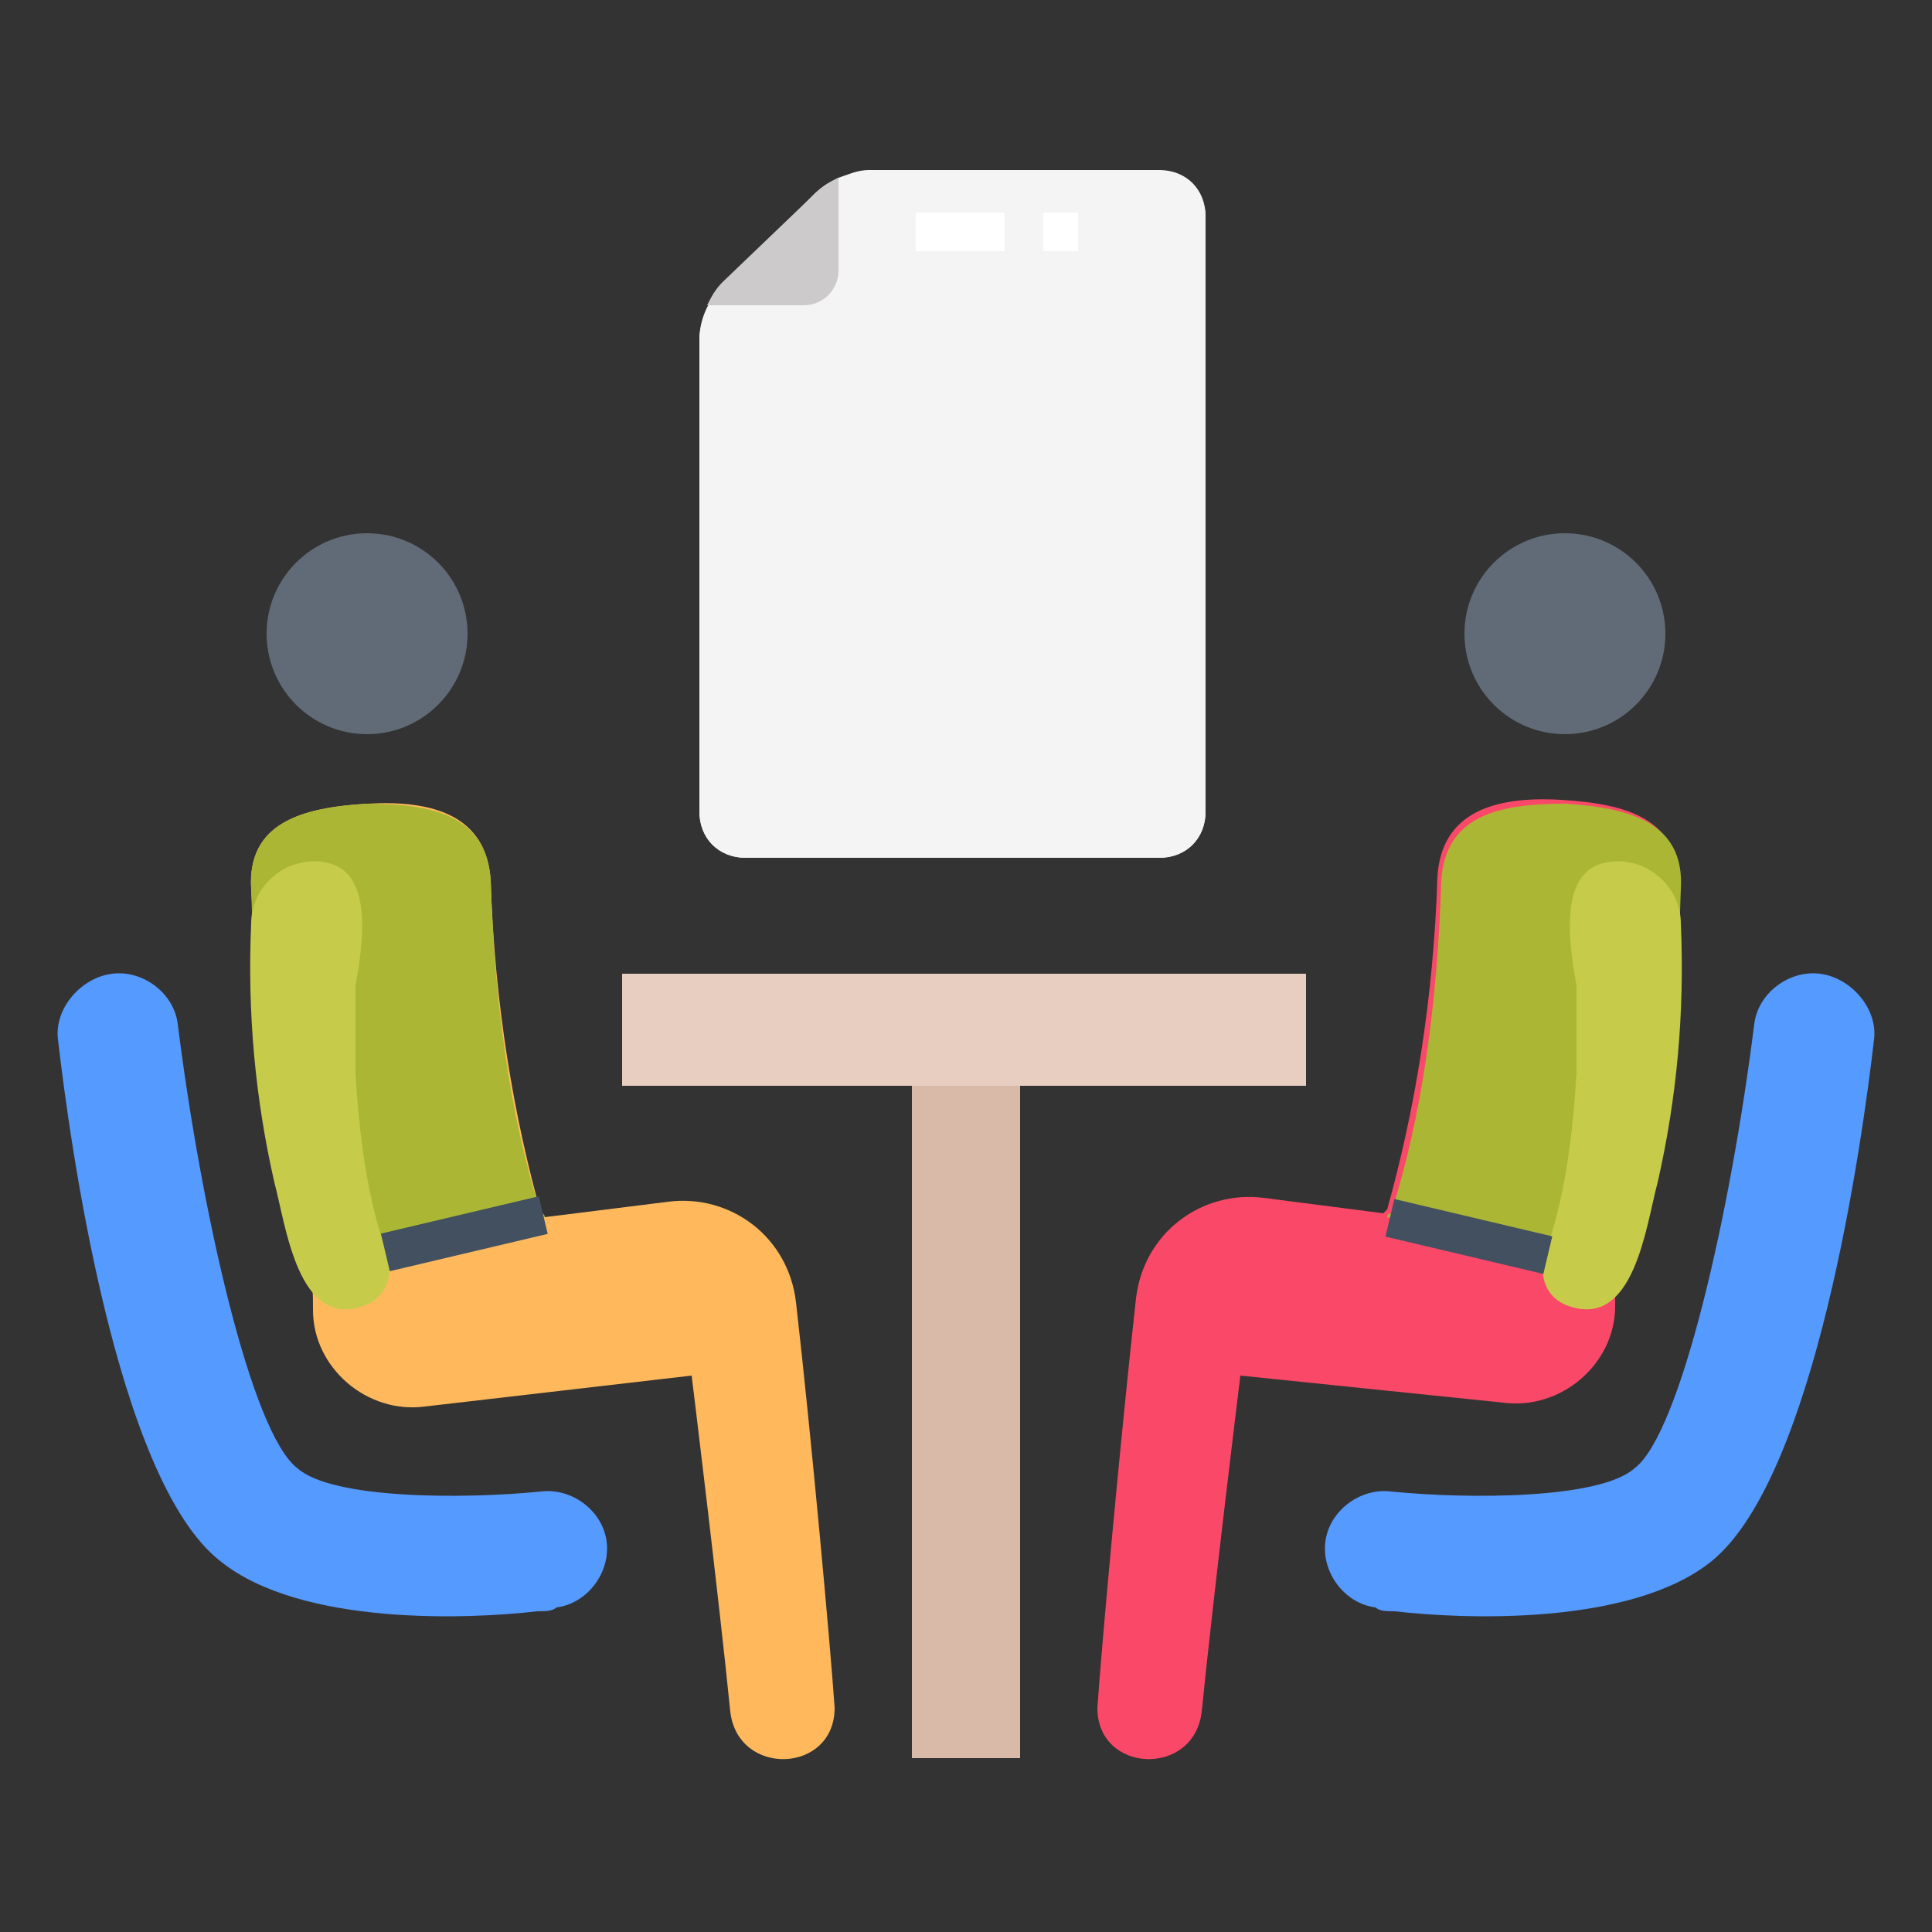 <?xml version="1.0" encoding="utf-8"?>
<!-- Generator: Adobe Illustrator 18.0.0, SVG Export Plug-In . SVG Version: 6.00 Build 0)  -->
<!DOCTYPE svg PUBLIC "-//W3C//DTD SVG 1.1//EN" "http://www.w3.org/Graphics/SVG/1.1/DTD/svg11.dtd">
<svg version="1.1" id="Layer_1" xmlns="http://www.w3.org/2000/svg" xmlns:xlink="http://www.w3.org/1999/xlink" x="0px" y="0px"
	 viewBox="0 0 50 50" enable-background="new 0 0 50 50" xml:space="preserve">
<rect x="0" y="0" width="50" height="50" fill="#333333" stroke="none"/>
<g>
	<g>
		<path fill="#FFB95C" d="M21.6,44.2c0,1.7-2.5,1.8-2.7,0.1c-0.3-3-1-8.7-1-8.7L11,36.4c-1.5,0.2-2.9-1-2.9-2.5c0-0.4,0-0.7-0.1-1
			l0,0c-0.9-3-1.3-6.3-1.5-9.9c-0.1-1.7,1.3-2.1,3-2.2s3.1,0.3,3.2,2c0.1,3.2,0.6,6.1,1.3,8.6l0.1,0.1l3.2-0.4
			c1.6-0.2,3.1,0.9,3.3,2.6C21,37.2,21.5,42.7,21.6,44.2z"/>
	</g>
	<g>
		<path fill="#FA4968" d="M28.4,44.2c0,1.7,2.5,1.8,2.7,0.1c0.3-3,1-8.7,1-8.7l6.8,0.7c1.5,0.2,2.9-1,2.9-2.5c0-0.4,0-0.7,0.1-1l0,0
			c0.9-3,1.4-6.3,1.5-9.9c0.1-1.7-1.3-2.1-3-2.2s-3.1,0.3-3.2,2c-0.1,3.2-0.6,6.1-1.3,8.6l-0.1,0.1L32.7,31
			c-1.6-0.2-3.1,0.9-3.3,2.6C29,37.2,28.5,42.7,28.4,44.2z"/>
	</g>
	<g>
		<path fill="#ABB734" d="M42,32.9L42,32.9c0,0.1-6.1-1.4-6.1-1.4s0-0.1,0.1-0.1c0.8-2.5,1.2-5.4,1.3-8.6c0.1-1.7,1.5-2,3.2-2
			c1.7,0.1,3.1,0.5,3,2.2C43.4,26.6,42.9,29.9,42,32.9L42,32.9z"/>
	</g>
	<g>
		<path fill="#C6CC4A" d="M41.7,22.3c-1,0.1-1.3,1.1-0.9,3.2c0,0.8,0,1.5,0,2.3c-0.1,1.6-0.3,3.2-0.8,4.6c-0.2,0.6,0,1.2,0.6,1.4
			c1.7,0.6,2-2.1,2.3-3.2c0.5-2.2,0.7-4.4,0.6-6.7C43.5,23,42.7,22.2,41.7,22.3z"/>
	</g>
	<g>
		<ellipse fill="#616B77" cx="40.5" cy="16.4" rx="2.6" ry="2.6"/>
	</g>
	<g>
		
			<rect x="35.9" y="31.5" transform="matrix(-0.973 -0.23 0.23 -0.973 67.628 71.876)" fill="#425060" width="4.2" height="1"/>
	</g>
	<g>
		<path fill="#559AFF" d="M36.1,41.7c-0.2,0-0.4,0-0.5-0.1c-0.8-0.1-1.4-0.9-1.3-1.7c0.1-0.8,0.9-1.4,1.7-1.3c2,0.2,5.4,0.2,6.3-0.6
			c1.2-0.9,2.5-6.7,3.1-11.5c0.1-0.8,0.9-1.4,1.7-1.3s1.5,0.9,1.4,1.7c-0.3,2.6-1.5,11.3-4.2,13.5C42.2,42.1,37.8,41.9,36.1,41.7z"
			/>
	</g>
	<g>
		<path fill="#ABB734" d="M8,32.9L8,32.9c0,0.1,6.1-1.4,6.1-1.4s0-0.1-0.1-0.1c-0.8-2.5-1.2-5.4-1.3-8.6c-0.1-1.7-1.5-2-3.2-2
			c-1.7,0.1-3.1,0.5-3,2.2C6.6,26.6,7.1,29.9,8,32.9L8,32.9z"/>
	</g>
	<g>
		<path fill="#C6CC4A" d="M8.3,22.3c1,0.1,1.3,1.1,0.9,3.2c0,0.8,0,1.5,0,2.3c0.1,1.6,0.3,3.2,0.8,4.6c0.2,0.6,0,1.2-0.6,1.4
			c-1.7,0.6-2-2.1-2.3-3.2c-0.5-2.2-0.7-4.4-0.6-6.7C6.5,23,7.3,22.2,8.3,22.3z"/>
	</g>
	<g>
		<ellipse fill="#616B77" cx="9.5" cy="16.4" rx="2.6" ry="2.6"/>
	</g>
	<g>
		
			<rect x="11.5" y="29.9" transform="matrix(-0.23 -0.973 0.973 -0.23 -16.36 50.965)" fill="#425060" width="1" height="4.2"/>
	</g>
	<g>
		<path fill="#559AFF" d="M13.9,41.7c0.2,0,0.4,0,0.5-0.1c0.8-0.1,1.4-0.9,1.3-1.7c-0.1-0.8-0.9-1.4-1.7-1.3c-2,0.2-5.4,0.2-6.3-0.6
			c-1.2-0.9-2.5-6.7-3.1-11.5c-0.1-0.8-0.9-1.4-1.7-1.3s-1.5,0.9-1.4,1.7C1.8,29.5,3,38.3,5.7,40.4C7.8,42.1,12.2,41.9,13.9,41.7z"
			/>
	</g>
	<g>
		<g>
			<rect x="16.1" y="25.2" fill="#E8CEC1" width="17.7" height="2.9"/>
		</g>
		<g>
			<rect x="23.6" y="28.1" fill="#D9BAA8" width="2.8" height="17.4"/>
		</g>
	</g>
	<g>
		<path fill="#F4F4F4" d="M21.1,5l-2.4,2.4c-0.4,0.4-0.6,0.9-0.6,1.4V21c0,0.7,0.5,1.2,1.2,1.2H30c0.7,0,1.2-0.5,1.2-1.2V5.6
			c0-0.7-0.5-1.2-1.2-1.2h-7.5C22,4.5,21.5,4.7,21.1,5z"/>
	</g>
	<g>
		<path fill="#F4F4F4" d="M31.2,5.6V21c0,0.7-0.5,1.2-1.2,1.2H19.3c-0.7,0-1.2-0.5-1.2-1.2V8.8c0-0.3,0.1-0.6,0.2-0.8
			s0.2-0.4,0.4-0.6L21.1,5c0.2-0.2,0.4-0.3,0.6-0.4c0.3-0.1,0.5-0.2,0.8-0.2H30C30.7,4.5,31.2,5,31.2,5.6z"/>
	</g>
	<g>
		<path fill="#CCCACA" d="M21.7,4.6V7c0,0.5-0.4,0.9-0.9,0.9h-2.5c0.1-0.2,0.2-0.4,0.4-0.6L21.1,5C21.3,4.8,21.5,4.7,21.7,4.6z"/>
	</g>
	<g>
		<g>
			<line fill="none" x1="23.7" y1="6" x2="26" y2="6"/>
			<rect x="23.7" y="5.5" fill="#FFFFFF" width="2.3" height="1"/>
		</g>
		<g>
			<line fill="none" x1="27" y1="6" x2="27.9" y2="6"/>
			<rect x="27" y="5.5" fill="#FFFFFF" width="0.9" height="1"/>
		</g>
	</g>
</g>
</svg>
